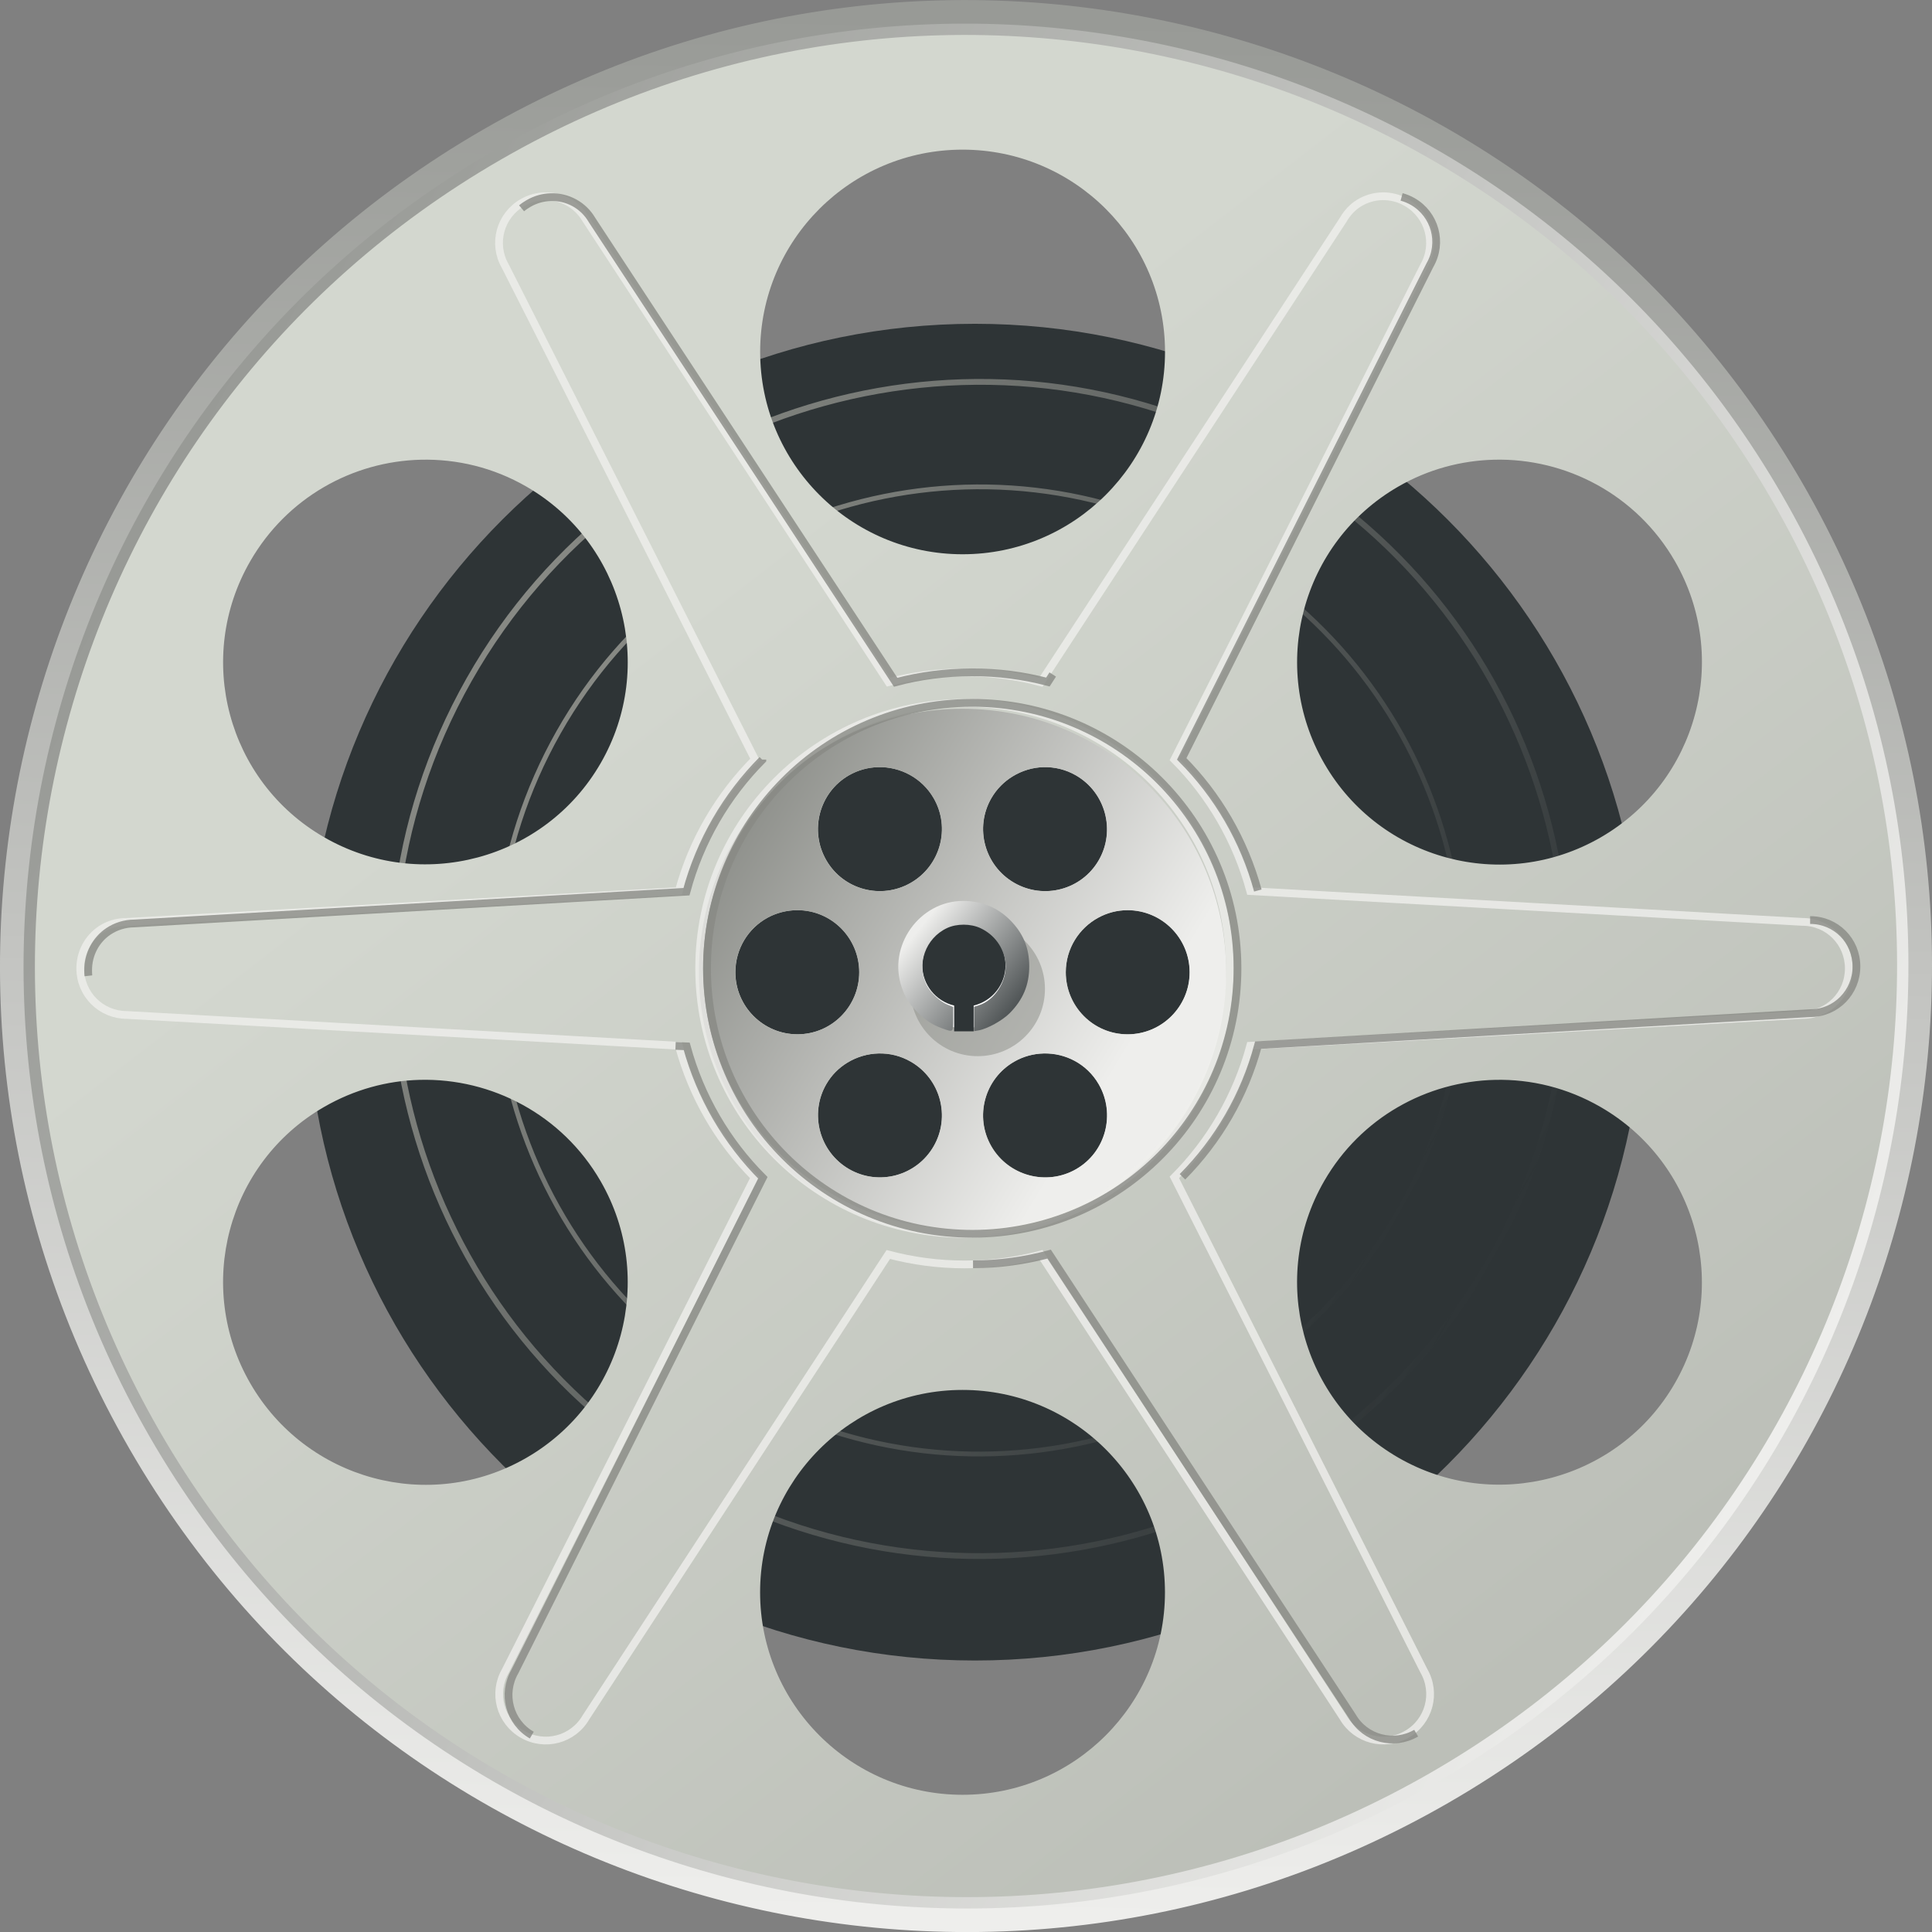 <?xml version="1.0" encoding="UTF-8" standalone="no"?>
<!-- Created with Inkscape (http://www.inkscape.org/) -->
<svg
    xmlns:inkscape="http://www.inkscape.org/namespaces/inkscape"
    xmlns:rdf="http://www.w3.org/1999/02/22-rdf-syntax-ns#"
    xmlns="http://www.w3.org/2000/svg"
    xmlns:sodipodi="http://sodipodi.sourceforge.net/DTD/sodipodi-0.dtd"
    xmlns:cc="http://creativecommons.org/ns#"
    xmlns:xlink="http://www.w3.org/1999/xlink"
    xmlns:dc="http://purl.org/dc/elements/1.1/"
    xmlns:svg="http://www.w3.org/2000/svg"
    xmlns:ns1="http://sozi.baierouge.fr"
    id="svg4037"
    sodipodi:docname="Documento nuevo 5"
    viewBox="0 0 249.04 249.04"
    version="1.1"
    inkscape:version="0.47pre4 r22446"
  >
  <rect x="0" y="0" width="249.04" height="249.04" fill="#808080" stroke="none"/>
  <defs
      id="defs4039"
    >
    <linearGradient
        id="linearGradient3954"
        y2="-275.26"
        gradientUnits="userSpaceOnUse"
        x2="67.046"
        gradientTransform="matrix(.894 0 0 .894 -31.161 -22.363)"
        y1="-288.84"
        x1="50.205"
        inkscape:collect="always"
      >
      <stop
          id="stop3928"
          style="stop-color:#eeeeec"
          offset="0"
      />
      <stop
          id="stop3930"
          style="stop-color:#2e3436"
          offset="1"
      />
    </linearGradient
    >
    <linearGradient
        id="linearGradient3839"
        y2="58.862"
        xlink:href="#linearGradient3829"
        gradientUnits="userSpaceOnUse"
        x2="187.5"
        gradientTransform="matrix(-.877 .506 .506 .877 464.45 536.91)"
        y1="-148.14"
        x1="62.5"
        inkscape:collect="always"
    />
    <linearGradient
        id="linearGradient3829"
        inkscape:collect="always"
      >
      <stop
          id="stop3831"
          style="stop-color:#989a96"
          offset="0"
      />
      <stop
          id="stop3833"
          style="stop-color:#eeeeec"
          offset="1"
      />
    </linearGradient
    >
    <linearGradient
        id="linearGradient3835"
        y2="58.862"
        xlink:href="#linearGradient3829"
        gradientUnits="userSpaceOnUse"
        x2="187.5"
        gradientTransform="matrix(.866 -.5 .5 .866 272.55 647.21)"
        y1="-148.14"
        x1="62.5"
        inkscape:collect="always"
    />
    <linearGradient
        id="linearGradient3850"
        y2="409.6"
        gradientUnits="userSpaceOnUse"
        x2="327.39"
        gradientTransform="translate(40.864 166.74)"
        y1="377.78"
        x1="274.71"
        inkscape:collect="always"
      >
      <stop
          id="stop3651"
          style="stop-color:#888a85"
          offset="0"
      />
      <stop
          id="stop3653"
          style="stop-color:#eeeeec"
          offset="1"
      />
    </linearGradient
    >
    <linearGradient
        id="linearGradient3859"
        y2="-35.638"
        gradientUnits="userSpaceOnUse"
        x2="214"
        gradientTransform="translate(217.37 700.22)"
        y1="-187.14"
        x1="97"
        inkscape:collect="always"
      >
      <stop
          id="stop3855"
          style="stop-color:#d3d7cf"
          offset="0"
      />
      <stop
          id="stop3857"
          style="stop-color:#babdb6"
          offset="1"
      />
    </linearGradient
    >
    <linearGradient
        id="linearGradient3905"
        y2="-458.64"
        xlink:href="#linearGradient3878"
        gradientUnits="userSpaceOnUse"
        x2="175"
        y1="-458.64"
        x1="-29"
        inkscape:collect="always"
    />
    <linearGradient
        id="linearGradient3878"
        inkscape:collect="always"
      >
      <stop
          id="stop3880"
          style="stop-color:#888a85"
          offset="0"
      />
      <stop
          id="stop3882"
          style="stop-color:#888a85;stop-opacity:0"
          offset="1"
      />
    </linearGradient
    >
  </defs
  >
  <sodipodi:namedview
      id="base"
      bordercolor="#666666"
      inkscape:pageshadow="2"
      inkscape:window-y="25"
      pagecolor="#ffffff"
      inkscape:window-height="950"
      inkscape:window-maximized="1"
      inkscape:zoom="1.4142136"
      inkscape:window-x="0"
      showgrid="false"
      borderopacity="1.0"
      inkscape:current-layer="layer1"
      inkscape:cx="133.03475"
      inkscape:cy="113.27515"
      inkscape:window-width="1280"
      inkscape:pageopacity="0.0"
      inkscape:document-units="px"
  />
  <g
      id="layer1"
      inkscape:label="Capa 1"
      inkscape:groupmode="layer"
      transform="translate(-225.48 -436.83)"
    >
    <g
        id="g3898"
        transform="translate(187.37 1052.2)"
      >
      <path
          id="path3876"
          sodipodi:rx="101"
          sodipodi:ry="101"
          style="fill:#2e3436"
          sodipodi:type="arc"
          d="m174-458.64c0 55.781-45.219 101-101 101s-101-45.219-101-101 45.219-101 101-101 101 45.219 101 101z"
          transform="matrix(.853 0 0 .853 101.52 -96.259)"
          sodipodi:cy="-458.63782"
          sodipodi:cx="73"
      />
      <path
          id="path3874"
          sodipodi:rx="101"
          sodipodi:ry="101"
          style="strokeLinejoin:round;stroke:url(#linearGradient3905);strokeWidth:2;fill:none"
          sodipodi:type="arc"
          d="m174-458.64c0 55.781-45.219 101-101 101s-101-45.219-101-101 45.219-101 101-101 101 45.219 101 101z"
          transform="matrix(.652 .369 -.369 .652 -52.417 -218.37)"
          sodipodi:cy="-458.63782"
          sodipodi:cx="73"
      />
      <path
          id="path3886"
          sodipodi:rx="101"
          sodipodi:ry="101"
          style="strokeLinejoin:round;stroke:url(#linearGradient3905);strokeWidth:2;fill:none"
          sodipodi:type="arc"
          d="m174-458.64c0 55.781-45.219 101-101 101s-101-45.219-101-101 45.219-101 101-101 101 45.219 101 101z"
          transform="matrix(.597 .338 -.338 .597 -34.351 -241.02)"
          sodipodi:cy="-458.63782"
          sodipodi:cx="73"
      />
      <path
          id="path3890"
          sodipodi:rx="101"
          sodipodi:ry="101"
          style="strokeLinejoin:round;stroke:url(#linearGradient3905);strokeWidth:2;fill:none"
          sodipodi:type="arc"
          d="m174-458.64c0 55.781-45.219 101-101 101s-101-45.219-101-101 45.219-101 101-101 101 45.219 101 101z"
          transform="matrix(.537 .304 -.304 .537 -14.277 -266.18)"
          sodipodi:cy="-458.63782"
          sodipodi:cx="73"
      />
      <path
          id="path3894"
          sodipodi:rx="101"
          sodipodi:ry="101"
          style="strokeLinejoin:round;stroke:url(#linearGradient3905);strokeWidth:2;fill:none"
          sodipodi:type="arc"
          d="m174-458.64c0 55.781-45.219 101-101 101s-101-45.219-101-101 45.219-101 101-101 101 45.219 101 101z"
          transform="matrix(.459 .26 -.26 .459 11.818 -298.9)"
          sodipodi:cy="-458.63782"
          sodipodi:cx="73"
      />
    </g
    >
    <path
        id="path2846"
        style="fill:url(#linearGradient3859)"
        d="m349.56 440.37c-67.26 0-121.78 54.521-121.78 121.78 0 67.26 54.521 121.78 121.78 121.78 67.26 0 121.78-54.521 121.78-121.78 0-67.26-54.521-121.78-121.78-121.78zm0 15.75c14.403 0 26.094 11.66 26.094 26.062 0 14.403-11.691 26.094-26.094 26.094s-26.094-11.691-26.094-26.094 11.691-26.062 26.094-26.062zm-69.812 39.969c4.611-0.106 9.306 0.993 13.594 3.469 12.473 7.202 16.764 23.183 9.562 35.656s-23.183 16.733-35.656 9.531c-12.473-7.202-16.701-23.12-9.5-35.594 4.726-8.186 13.196-12.859 22-13.062zm138.31 0c9.254-0.239 18.362 4.487 23.312 13.062 7.202 12.473 2.911 28.424-9.562 35.625-12.473 7.202-28.424 2.942-35.625-9.531-7.202-12.473-2.942-28.486 9.531-35.688 3.898-2.251 8.138-3.36 12.344-3.469zm-79.375 39.625c2.832-0.074 5.64 1.374 7.156 4 2.206 3.82 0.883 8.701-2.938 10.906-3.82 2.206-8.701 0.914-10.906-2.906-2.206-3.82-0.914-8.732 2.906-10.938 1.194-0.689 2.494-1.029 3.781-1.062zm21.344 0c1.411-0.03 2.843 0.304 4.156 1.062 3.82 2.206 5.143 7.117 2.938 10.938-2.206 3.82-7.086 5.112-10.906 2.906-3.82-2.206-5.143-7.086-2.938-10.906 0.689-1.194 1.652-2.14 2.75-2.812 1.208-0.74 2.589-1.157 4-1.188zm-31.75 18.438c4.411-0 7.969 3.589 7.969 8s-3.558 8-7.969 8c-4.411 0-8-3.589-8-8 0-3.033 1.667-5.679 4.156-7.031 1.132-0.615 2.465-0.969 3.844-0.969zm42.562 0c4.411 0 8 3.589 8 8 0 4.411-3.589 8-8 8-4.411 0-7.969-3.589-7.969-8-0-3.033 1.698-5.679 4.188-7.031 1.132-0.615 2.403-0.969 3.781-0.969zm-32.094 18.469c1.418-0.034 2.843 0.304 4.156 1.062 3.82 2.206 5.143 7.086 2.938 10.906-2.206 3.82-7.086 5.143-10.906 2.938-3.82-2.206-5.143-7.117-2.938-10.938 0.689-1.194 1.621-2.109 2.719-2.781 1.208-0.74 2.613-1.153 4.031-1.188zm21.25 0c2.832-0.074 5.609 1.342 7.125 3.969 2.206 3.82 0.914 8.732-2.906 10.938-3.82 2.206-8.732 0.883-10.938-2.938-2.206-3.82-0.883-8.701 2.938-10.906 1.194-0.689 2.494-1.029 3.781-1.062zm-80.406 3.406c9.254-0.239 18.361 4.487 23.312 13.062 7.202 12.473 2.911 28.455-9.562 35.656-12.473 7.202-28.392 2.88-35.594-9.594-7.202-12.473-2.973-28.424 9.5-35.625 3.898-2.251 8.138-3.391 12.344-3.5zm138.62 0c4.615-0.104 9.306 1.024 13.594 3.5 12.473 7.202 16.764 23.152 9.562 35.625s-23.183 16.764-35.656 9.562-16.733-23.183-9.531-35.656c4.726-8.186 13.22-12.833 22.031-13.031zm-68.656 39.969c14.403 0 26.094 11.691 26.094 26.094s-11.691 26.094-26.094 26.094-26.094-11.691-26.094-26.094 11.691-26.094 26.094-26.094z"
    />
    <path
        id="path3644"
        style="fill:url(#linearGradient3850)"
        d="m349.54 528.19c-18.766 0-33.969 15.203-33.969 33.969s15.203 33.969 33.969 33.969 34-15.203 34-33.969-15.234-33.969-34-33.969zm-10.875 7.531c2.832-0.074 5.64 1.374 7.156 4 2.206 3.82 0.883 8.701-2.938 10.906-3.82 2.206-8.701 0.914-10.906-2.906-2.206-3.82-0.914-8.732 2.906-10.938 1.194-0.689 2.494-1.029 3.781-1.062zm21.344 0c1.411-0.03 2.843 0.304 4.156 1.062 3.82 2.206 5.143 7.117 2.938 10.938-2.206 3.82-7.086 5.112-10.906 2.906-3.82-2.206-5.143-7.086-2.938-10.906 0.689-1.194 1.652-2.14 2.75-2.812 1.208-0.74 2.589-1.157 4-1.188zm-31.75 18.438c4.411-0 7.969 3.589 7.969 8s-3.558 8-7.969 8c-4.411 0-8-3.589-8-8 0-3.033 1.667-5.679 4.156-7.031 1.132-0.615 2.465-0.969 3.844-0.969zm42.562 0c4.411 0 8 3.589 8 8 0 4.411-3.589 8-8 8-4.411 0-7.969-3.589-7.969-8-0-3.033 1.698-5.679 4.188-7.031 1.132-0.615 2.403-0.969 3.781-0.969zm-32.094 18.469c1.418-0.034 2.843 0.304 4.156 1.062 3.82 2.206 5.143 7.086 2.938 10.906-2.206 3.82-7.086 5.143-10.906 2.938-3.82-2.206-5.143-7.117-2.938-10.938 0.689-1.194 1.621-2.109 2.719-2.781 1.208-0.74 2.613-1.153 4.031-1.188zm21.25 0c2.832-0.074 5.609 1.342 7.125 3.969 2.206 3.82 0.914 8.732-2.906 10.938-3.82 2.206-8.732 0.883-10.938-2.938-2.206-3.82-0.883-8.701 2.938-10.906 1.194-0.689 2.494-1.029 3.781-1.062z"
    />
    <path
        id="path3809"
        style="opacity:.8;strokeLinejoin:round;stroke:#eeeeec;strokeWidth:2;fill:none"
        d="m295.67 462.13c-0.967 0.026-1.944 0.293-2.844 0.812-2.879 1.662-3.881 5.309-2.219 8.188l32.188 63.594c-4.62 4.636-8.055 10.463-9.812 16.969l-71.156 3.969c-1.246 0-2.418 0.354-3.375 1-1.595 1.076-2.625 2.922-2.625 5 0 3.324 2.676 6 6 6l71.156 3.969c1.756 6.499 5.169 12.335 9.781 16.969l-32.125 63.594c-1.662 2.879-0.691 6.526 2.188 8.188 2.879 1.662 6.526 0.691 8.188-2.188l38.969-59.656c3.135 0.833 6.447 1.281 9.844 1.281 3.397 0 6.678-0.449 9.812-1.281l38.969 59.656c1.662 2.879 5.34 3.849 8.219 2.188s3.849-5.309 2.188-8.188l-32.156-63.594c4.613-4.634 8.025-10.469 9.781-16.969l71.188-3.969c3.324 0 5.969-2.676 5.969-6-0-3.324-2.645-6-5.969-6l-71.188-3.969c-1.756-6.5-5.169-12.335-9.781-16.969l32.156-63.594c1.662-2.879 0.66-6.526-2.219-8.188-1.979-1.143-4.312-1.051-6.125 0.062-0.824 0.506-1.512 1.225-2.031 2.125l-39 59.656c-3.135-0.833-6.416-1.281-9.812-1.281-3.383 0-6.689 0.424-9.812 1.25l-39-59.625c-1.143-1.979-3.217-3.057-5.344-3zm54.125 65.312c18.898 0 34.219 15.32 34.219 34.219 0 18.898-15.32 34.219-34.219 34.219-18.898 0-34.188-15.32-34.188-34.219 0-18.898 15.289-34.219 34.188-34.219z"
    />
    <path
        id="path3824"
        style="fill:url(#linearGradient3835)"
        d="m288.5 454.83c-58.83 33.97-78.99 109.2-45.02 168.03 33.96 58.83 109.19 78.98 168.02 45.02 58.83-33.97 78.99-109.19 45.02-168.02-33.96-58.83-109.19-78.99-168.02-45.03zm1.5 2.598c57.4-33.13 130.79-13.47 163.92 43.93 33.14 57.39 13.48 130.78-43.92 163.92s-130.79 13.47-163.92-43.92c-33.14-57.4-13.48-130.79 43.92-163.93z"
    />
    <path
        id="path3837"
        style="fill:url(#linearGradient3839)"
        d="m287.75 453.54c59.55-34.38 135.69-13.98 170.07 45.57 34.38 59.54 13.98 135.69-45.57 170.07s-135.69 13.97-170.07-45.57c-34.38-59.55-13.98-135.7 45.57-170.07zm1.518 2.63c-58.095 33.541-78 107.83-44.459 165.92 33.541 58.095 107.83 78 165.92 44.459 58.095-33.541 78-107.83 44.459-165.92-33.541-58.095-107.83-78-165.92-44.459z"
    />
    <path
        id="path3863"
        sodipodi:nodetypes="ccccsccccsccsscccccscccsccccccccccccccsccs"
        style="opacity:.8;strokeLinejoin:round;stroke:#888a85;strokeWidth:2;fill:none"
        d="m387.62 551.62c-1.77-6.496-5.19-12.345-9.812-16.969l32-63.656c1.656-2.882 0.663-6.532-2.219-8.188-0.466-0.267-0.945-0.459-1.438-0.594m-18.531 89.406m-26.438-27.844-0.625 0.969c-3.136-0.826-6.416-1.257-9.812-1.25-3.383 0.007-6.691 0.448-9.812 1.281l-39.125-59.562c-1.147-1.977-3.217-3.031-5.344-2.969-0.967 0.028-1.945 0.291-2.844 0.812-0.32 0.186-0.634 0.394-0.906 0.625m113.44-1.469m-28.25 126.31c4.603-4.644 8.008-10.465 9.75-16.969l71.188-4.125c3.324-0.007 5.945-2.707 5.938-6.031-0.007-3.324-2.645-5.976-5.969-5.969m-80.906 33.094m-27 11.281c3.397-0.007 6.68-0.473 9.812-1.312l39.094 59.594c1.668 2.875 5.344 3.824 8.219 2.156m-95.469-88.594 1.438 0.062c1.77 6.495 5.19 12.314 9.812 16.938l-31.969 63.656c-1.656 2.882-0.695 6.532 2.188 8.188m29.719-125.75v0.031c-4.61 4.646-8.037 10.49-9.781 17l-71.156 4.094c-1.246 0.003-2.419 0.384-3.375 1.031-1.593 1.079-2.598 2.922-2.594 5 0.001 0.24 0.004 0.486 0.031 0.719m113.84-35.187c18.898-0.04 34.241 15.258 34.281 34.156 0.04 18.898-15.227 34.241-34.125 34.281-18.898 0.04-34.21-15.258-34.25-34.156-0.04-18.898 15.195-34.241 34.094-34.281z"
    />
    <g
        id="g3948"
        transform="translate(329.37 838.22)"
      >
      <path
          id="path3913"
          sodipodi:rx="11.313708"
          sodipodi:ry="11.313708"
          style="opacity:.5;fill:#888a85"
          sodipodi:type="arc"
          d="m62.225-308.82c0 6.248-5.065 11.314-11.314 11.314-6.248 0-11.314-5.065-11.314-11.314 0-6.248 5.065-11.314 11.314-11.314 6.248 0 11.314 5.065 11.314 11.314z"
          transform="matrix(.766 0 0 .766 -16.858 -37.358)"
          sodipodi:cy="-308.81836"
          sodipodi:cx="50.91169"
      />
      <path
          id="path3934"
          sodipodi:rx="11.313708"
          sodipodi:ry="11.313708"
          style="fill:#ffffff"
          sodipodi:type="arc"
          d="m62.225-308.82c0 6.248-5.065 11.314-11.314 11.314-6.248 0-11.314-5.065-11.314-11.314 0-6.248 5.065-11.314 11.314-11.314 6.248 0 11.314 5.065 11.314 11.314z"
          transform="matrix(.685 0 0 .685 -14.483 -65.069)"
          sodipodi:cy="-308.81836"
          sodipodi:cx="50.91169"
      />
      <path
          id="path3915"
          style="fill:#2e3436"
          d="m20.36-282.36c-2.968 0-5.364 2.425-5.364 5.392 0 2.534 1.747 4.63 4.107 5.197v3.325h2.515v-3.325c2.36-0.567 4.107-2.663 4.107-5.197 0-2.968-2.397-5.392-5.364-5.392z"
      />
      <path
          id="path3922"
          style="fill:url(#linearGradient3954)"
          d="m17.587-268.82c-1.265-0.455-2.17-1.039-3.187-2.056-1.047-1.047-1.601-1.92-2.056-3.243-1.84-5.348 2.283-11.14 7.929-11.14 2.363 0 4.401 0.832 6.032 2.464 1.687 1.687 2.477 3.585 2.477 5.953 0 2.408-0.792 4.305-2.529 6.06-0.924 0.933-2.888 2.021-3.991 2.21l-0.593 0.102v-1.573-1.573l0.593-0.184c2.102-0.653 3.693-3.168 3.457-5.466-0.201-1.96-1.416-3.643-3.241-4.49-1.259-0.584-3.044-0.586-4.286-0.006-2.791 1.304-3.99 4.682-2.619 7.386 0.481 0.95 1.7 2.087 2.658 2.48l0.75 0.308 0.001 1.541c0.001 1.765 0.03 1.739-1.396 1.226h0z"
      />
    </g
    >
  </g
  >
</svg
>
